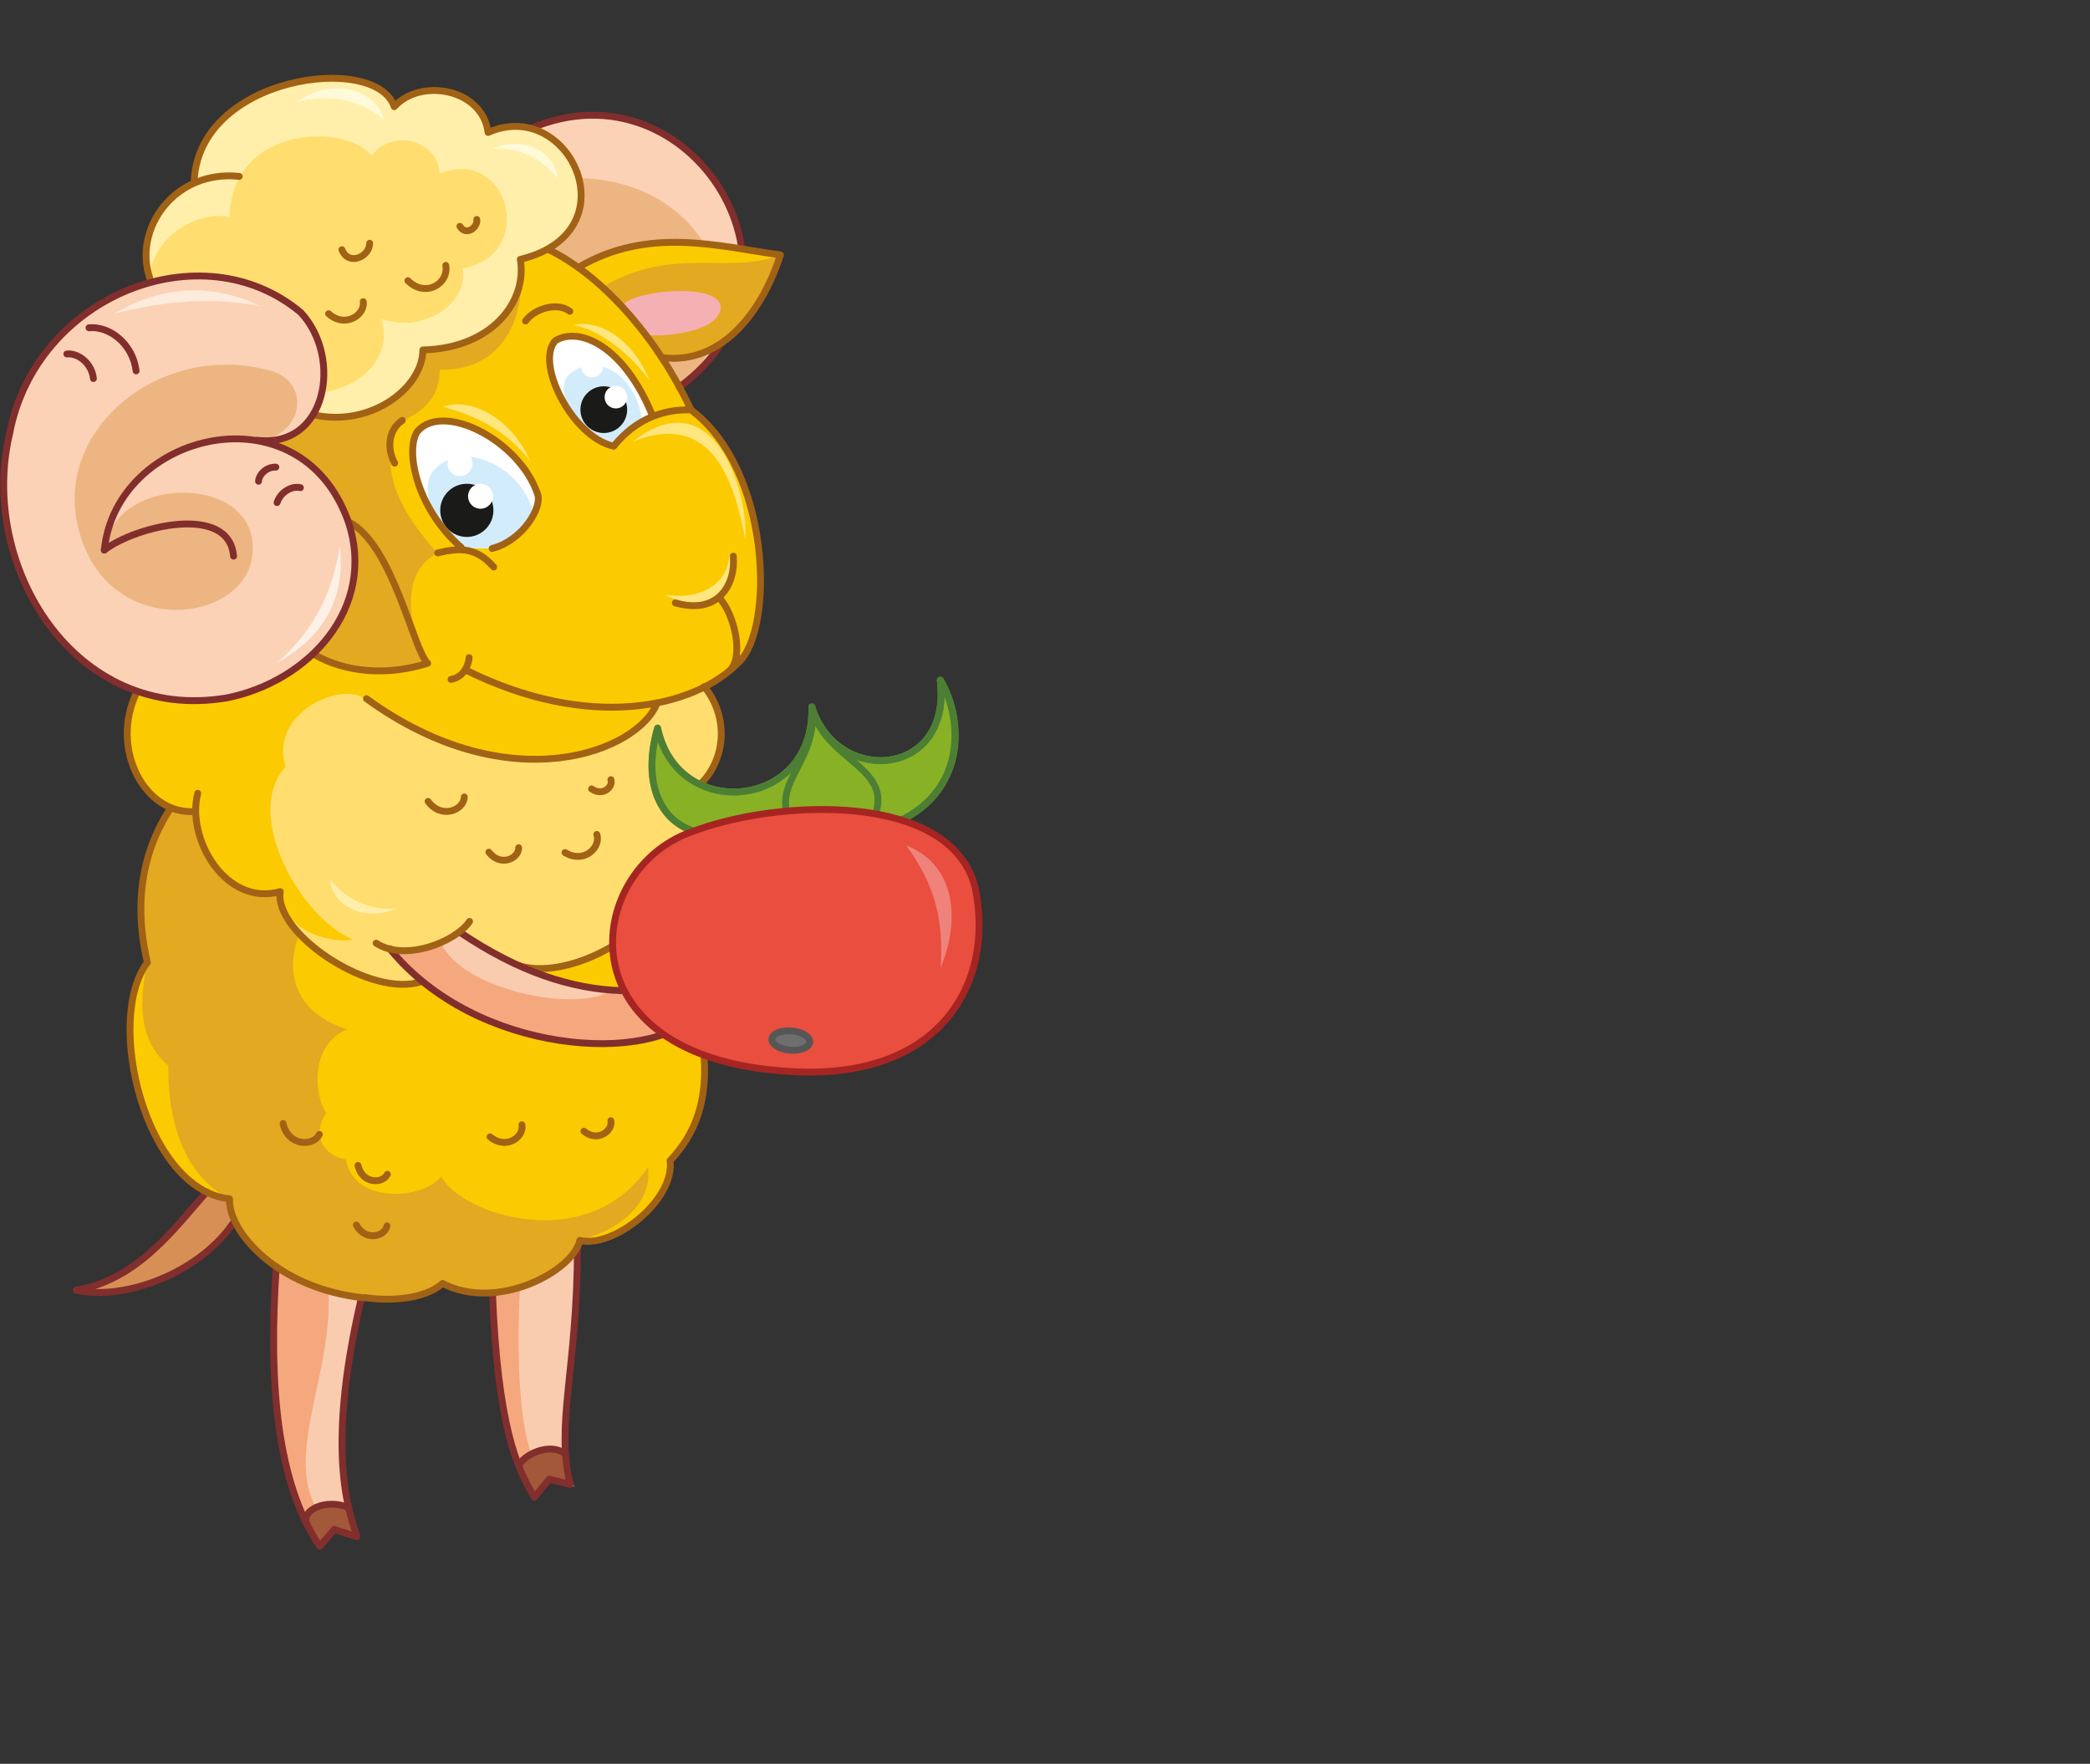 <?xml version="1.0" encoding="utf-8"?>
<!-- Generator: Adobe Illustrator 21.1.0, SVG Export Plug-In . SVG Version: 6.00 Build 0)  -->
<svg version="1.1" id="Layer_1" xmlns="http://www.w3.org/2000/svg" xmlns:xlink="http://www.w3.org/1999/xlink" x="0px" y="0px"
	 viewBox="0 0 519 438" style="enable-background:new 0 0 519 438;" xml:space="preserve">
<rect x="0" y="0" width="519" height="438" fill="#333333" stroke="none"/>
<style type="text/css">
	.st0{fill-rule:evenodd;clip-rule:evenodd;fill:#D88F55;}
	.st1{fill-rule:evenodd;clip-rule:evenodd;fill:#F5A87D;}
	.st2{fill-rule:evenodd;clip-rule:evenodd;fill:#FACCAF;}
	.st3{fill-rule:evenodd;clip-rule:evenodd;fill:#A35939;}
	.st4{fill-rule:evenodd;clip-rule:evenodd;fill:#FCCA00;}
	.st5{fill-rule:evenodd;clip-rule:evenodd;fill:#E3A921;}
	.st6{fill-rule:evenodd;clip-rule:evenodd;fill:#FFDE6F;}
	.st7{fill-rule:evenodd;clip-rule:evenodd;fill:#FBD2B6;}
	.st8{fill-rule:evenodd;clip-rule:evenodd;fill:#EDB581;}
	.st9{fill:none;stroke:#822E2D;stroke-width:1.702;stroke-linecap:round;stroke-linejoin:round;stroke-miterlimit:22.926;}
	.st10{fill-rule:evenodd;clip-rule:evenodd;fill:#FFEFAA;}
	.st11{fill-rule:evenodd;clip-rule:evenodd;fill:#F5B0B4;}
	.st12{fill-rule:evenodd;clip-rule:evenodd;fill:#FFE67E;}
	.st13{fill:none;stroke:#A16215;stroke-width:1.702;stroke-linecap:round;stroke-linejoin:round;stroke-miterlimit:22.926;}
	.st14{fill-rule:evenodd;clip-rule:evenodd;fill:#FFFFFF;}
	.st15{fill-rule:evenodd;clip-rule:evenodd;fill:#D3ECFB;}
	.st16{fill-rule:evenodd;clip-rule:evenodd;fill:#1A1A18;}
	.st17{fill-rule:evenodd;clip-rule:evenodd;fill:#FDEBDB;}
	.st18{fill-rule:evenodd;clip-rule:evenodd;fill:#FDF1E7;}
	.st19{fill-rule:evenodd;clip-rule:evenodd;fill:#FFFADA;}
	.st20{fill-rule:evenodd;clip-rule:evenodd;fill:#89B126;}
	.st21{fill:none;stroke:#6B9A2F;stroke-width:1.702;stroke-linecap:round;stroke-linejoin:round;stroke-miterlimit:22.926;}
	.st22{fill:none;stroke:#4C7F34;stroke-width:1.702;stroke-linecap:round;stroke-linejoin:round;stroke-miterlimit:22.926;}
	.st23{fill-rule:evenodd;clip-rule:evenodd;fill:#E94E3E;}
	.st24{fill:none;stroke:#A62522;stroke-width:1.702;stroke-linecap:round;stroke-linejoin:round;stroke-miterlimit:22.926;}
	.st25{fill-rule:evenodd;clip-rule:evenodd;fill:#6E6E6E;}
	.st26{fill:none;stroke:#575656;stroke-width:1.702;stroke-linecap:round;stroke-linejoin:round;stroke-miterlimit:22.926;}
	.st27{fill-rule:evenodd;clip-rule:evenodd;fill:#EF827B;}
</style>
<path class="st0" d="M58.1,303.4l-1.1-5.7l-5.7-1.7c-8.2,8.8-17.4,21.9-32.4,24.4C38.6,322.9,50.6,313.4,58.1,303.4z"/>
<path class="st1" d="M144,308.1l-21.6,13c1.3,33,6,43.4,10.4,50.7l3.7-4.5l5.2,1.3C136.7,351.9,143.9,339.1,144,308.1z"/>
<path class="st2" d="M144,308.1l-14.9,11.7c-1.4,30,1.9,45.3,7.3,47.5l6.2,1.9C136.8,356.4,143.9,339.1,144,308.1z"/>
<path class="st2" d="M90.4,319.5l-18.7-7.9c3.3,31.4-2.3,56.4,7.7,72.4l3.6-4.2l5.6,1.8C81.9,364.4,85.7,345.2,90.4,319.5z"/>
<path class="st1" d="M81.3,317.8l-12.7-3.2c-1.5,27.7-1,49.4,10.8,69.4l3.6-4.2C66.6,365.7,84.2,341.8,81.3,317.8z"/>
<path class="st3" d="M76,377.3c1.9-3.6,7-5.4,10.7-2.9c0.6,2.6,1.1,4.8,2,7l-5.6-1.8l-3.6,4.2C77.9,381.9,77.5,380.2,76,377.3z"/>
<path class="st4" d="M57,297.7c-20.8-0.6-31-44.7-20.4-58.7c1.3-11.1-0.2-30.7,5.8-38.4l129,7.8c4.3,5.1,6.1,12.6,6.8,21.3
	c-7,8.5-11.7,17.6-14.1,27.2l5.2,0.3l5.6,4.7c1.6,13.3-3.2,21.4-8.4,26.2c1.2,10-11.5,20.2-22.4,19.8c-1.6,7.6-21.9,12.5-34.1,10.7
	C93.4,325.6,62.9,315.6,57,297.7z"/>
<path class="st5" d="M57,297.7c-11.4-5.8-15.4-19.5-15.2-33.1c-6-5-8-12.9-5.2-25.5c-4.8-9.4,0.1-31.1,5.8-38.4l6.2,0.9L76,225.1
	l-1.7,6.7c-4.6,12.6,1.7,20.7,12,23.8c-8.7,3.3-8.8,15.2-5.3,20.8c-3.8,5.6-0.5,10.7,4.9,11.5c1.9,11.2,19.1,10.1,23.7,4.2
	c4.1,8.9,35.8,20.3,51.3-2.2c1.2,9.5-8,15.8-16.9,18.1c-1.5,7.2-21.4,18.5-34.1,10.7C96.5,330.9,56.7,316.1,57,297.7z"/>
<path class="st6" d="M175.1,170.5L67,145.9l-33.1,25.9c-3.2,14,1.7,17.1,7.5,23.6l2.7,0.9c6.7,2.4,3.2-0.2,4.4,5.2l21.1,19.8
	c-0.9,8.8,17.8,25.8,35.2,22.3c13.1-1.9,21.3,3.2,22.6-4.5c20.2,6.2,51.1-16.4,42.3-41.6C179.1,193.4,182.8,180.2,175.1,170.5z"/>
<path class="st4" d="M67,145.9l-33.1,25.9c-7.1,11.9,0.4,29.9,14.6,29.7c0.9,12.7,9.3,21.8,21.1,19.8c0.9,11.2,14.3,12.9,18.1,12
	c-12.6-4.9-27.7-30.8-16.8-42.9C66.8,177.1,84.6,169,91,173.6C81.6,164.1,87.9,162.6,67,145.9z"/>
<path class="st7" d="M168.8,96l-39.4-31.6l2.5-32.5C172.1,14.7,205.5,69.3,168.8,96z"/>
<path class="st8" d="M168.8,96l-46.9-18.1l2.4-30.5C170.1,32.3,194.1,74.8,168.8,96z"/>
<path class="st4" d="M163.3,174.5c-8.9,14-41.2,26.2-78.7-5.5l1.3-18c8.4-20.1-5.9-39.7-22.3-41.6c6,1.1,10.5-0.8,13.7-5.8L117.8,52
	l18.4,9.7c14,6.8,27.5,22.7,35.5,39.9c20,14.9,20.7,54.6,11.8,62.7C179,169.1,172,172.8,163.3,174.5z"/>
<path class="st5" d="M106.2,164.8c-10.6,2.9-20.2,2.9-28.2-2.2l7.8-11.6c8.4-20.1-5.9-39.7-22.3-41.6c6,1.1,10.5-0.8,13.7-5.8
	l52-39.1c1.9,17.1-6.4,27.7-20,27.3c0,6.7-3.9,10.3-9.3,12.7c-7.1,10.7-0.4,22.9,8.8,32.9C101.5,140.6,99.3,151.4,106.2,164.8z"/>
<path class="st9" d="M131.8,31.9c40.2-17.2,73.7,37.4,36.9,64.2"/>
<path class="st10" d="M105,86.9c-1.5,9.8-8.5,17.3-26.7,16.2c5.4-21.4-2.9-36.8-41.1-34c-1.2-11.3,1.2-18.3,11-23.5
	c0.6-26.7,45.2-32.6,49.7-19c6.2-8.4,23.3-5.4,23.3,6.4c20.2-9,36,24.8,8,31.5C131,74.8,122.2,86.6,105,86.9z"/>
<path class="st6" d="M94.7,79.2c3.2,9.5-5.6,19.5-21.2,18.5C78.1,79.4,70,71.6,37.2,74c-2.4-13.9,11.2-22,19.8-20.1
	c0.5-22.9,29.1-23.4,35.3-15.2c5.4-7.2,16.6-3.5,16.9,4.4c17-6.9,24.4,20,5.7,23.6C116.4,75.5,105.2,82.8,94.7,79.2z"/>
<path class="st4" d="M164.5,88.8c-6.1-9.3-13-16.7-20.7-22.4c17.6-10.3,34.8-5.2,50.2-3.1C189.9,75.9,180.3,90.9,164.5,88.8z"/>
<path class="st5" d="M164.5,88.8c-6.1-9.3-7.1-11.9-14.8-17.6c17.6-10.3,30.9-2.8,44.3-7.9C189.9,75.9,180.3,90.9,164.5,88.8z"/>
<path class="st11" d="M159.5,82.6l-5.1-6.6c2.7-4.1,25.6-6.1,24.5,0.8C177.9,83.6,158.9,84.1,159.5,82.6z"/>
<path class="st10" d="M98.2,225.6c-6.5,0.6-12.6-2.5-16.3-7.3C82.7,225.8,91.6,228.8,98.2,225.6z"/>
<path class="st12" d="M161.2,94.4c-2.8-7.8-10.7-15.4-18.8-13.7C149.6,82.1,157,88.5,161.2,94.4z M131.7,114.5
	c-5.7-7.1-12.1-10.8-21.7-13.5C117.9,98.4,127.4,104.8,131.7,114.5z M165.1,147.7c9.3,1.4,15.9-3,16-10.2
	C183.1,148.2,176.4,153.1,165.1,147.7z M185.1,134c-2.1-10.2-6.4-33.1-28-24.3C177.2,93.8,185.9,122.1,185.1,134z"/>
<path class="st7" d="M63.5,109.4c7.8-0.6,19.5,9.1,23,20.2c7.1,21.4-9.9,39.7-30.2,43.7c-37.9,6.4-61.7-32.9-53.9-65.7
	c6.5-34.2,47.7-50.6,72.3-30C85,88.9,81,111.6,63.5,109.4z"/>
<path class="st8" d="M63.5,109.4c-20.6-3-36.6,13.2-37.5,27.2c2-19.4,39.6-19.2,36.6,1.7c-2.3,16.6-35.9,20.6-43-6.6
	C12.7,106.5,40.6,84,68,92.3C77.8,95.9,74.5,109,63.5,109.4z"/>
<path class="st13" d="M48.2,45.5c0.6-26.7,45.2-32.6,49.7-19c6.6-7.3,22-4.4,23.3,6.4c20.2-9,36,24.8,8,31.5
	c1.8,10.4-7,22.1-24.2,22.5 M105,86.9c0,9.3-12.7,19.1-26.7,16.2 M37.2,69.1C33,56.8,43.4,42.1,59.4,43.8"/>
<path class="st3" d="M141.2,361.3c-5.7-2.3-9.5-0.1-12.4,2.8c1.1,4.2,2.5,5.6,3.9,7.8l3.7-4.5l5.2,1.3
	C141.5,365.9,141.3,364.7,141.2,361.3z"/>
<path class="st14" d="M122.2,136.2l-7.7-0.2c-11.1-9.7-13.9-24-10.9-28.7c6.3-7.6,25.4,2.1,29.9,15.5
	C134.6,125.9,129.9,134.2,122.2,136.2z"/>
<path class="st15" d="M108.6,115.9c7.6-6.6,21.7,0.7,24,12.2l-4.4,5.1l-6.1,3l-7.7-0.2C110.1,133.9,102.2,121.2,108.6,115.9z"/>
<path class="st9" d="M68.6,314.6c-1.9,28.7,0,53.2,10.8,69.4l3.6-4.2l5.6,1.8c-1.1-4.6-8.3-18.9,1.1-59.1"/>
<path class="st14" d="M162.1,103.4l0.8-0.3c-4.2,1.3-7.1,3.5-10.4,7.7c-10.2-2.2-19.6-20.6-14.5-26.2C143.6,81,155,85.8,162.1,103.4
	z"/>
<path class="st9" d="M122.3,321.1c1.3,33,6,43.4,10.4,50.7l3.7-4.5l5.2,1.3c-3.7-15.1,1.7-27.9,1.8-58.9"/>
<path class="st9" d="M51.3,296c-8.1,9.1-17,21.7-32.4,24.4c13.1,2.7,31.3-5,39.2-17"/>
<path class="st15" d="M141.2,93.1c7.6-6.6,17.3,1.3,18.2,11.4l-7.1,6.3C145.9,111.3,136.6,98.1,141.2,93.1z"/>
<path class="st13" d="M128.5,239.7c16.9,5.4,50.1-16.9,41.2-42.1c9.2-4.2,13-17.4,5.2-27.1 M69.6,221.4
	c-1.7,10.4,22.7,26.7,35.2,22.3 M48.6,201.5c-12.6,1.1-21.5-15.6-14.6-29.7 M90.5,322.3C68.6,320,56.6,305.6,57,297.7
	c-21-2.3-31.1-44.6-20.4-58.7c-2.4-10.2-3.3-24.5,5.8-38.4 M174.6,259.9c1.6,13.3-2.1,21.9-8.2,28.3c1.2,10-14.3,21.9-22.4,19.8
	c-1.6,7.6-20.5,17.8-34.1,10.7c-4.6,4.1-13.6,4.4-19.4,3.5 M49.1,197c-2.9,11.3,7,28.2,20.5,24.4"/>
<path class="st2" d="M154.8,245.5c-12.6,0.5-26.2-4.2-40.6-14c-4.9,4-10.7,5.4-17.3,4.2c21.6,26.6,65.3,28.6,75.9,16.3L154.8,245.5z
	"/>
<path class="st1" d="M151.8,245.9c-8,5.7-37.1,0.1-42.3-11.8l-5.5,1.9l-7.1-0.3c21.6,25,56.6,26.8,68.1,21.2l-7.5-7.2l-2.5-4.2
	L151.8,245.9z"/>
<path class="st9" d="M96.8,235.6c21.6,26.6,65.3,28.6,75.9,16.3l-10.5,1.3"/>
<ellipse transform="matrix(1 -2.156819e-02 2.156819e-02 1 -2.706 2.53)" class="st16" cx="115.9" cy="126.7" rx="6.6" ry="6.6"/>
<ellipse transform="matrix(1 -2.143559e-02 2.143559e-02 1 -2.614 2.586)" class="st14" cx="119.3" cy="123.2" rx="3.1" ry="3.1"/>
<ellipse transform="matrix(1 -2.142179e-02 2.142179e-02 1 -2.44 2.473)" class="st14" cx="114.2" cy="115.1" rx="3.1" ry="3.1"/>
<ellipse transform="matrix(1 -2.091485e-02 2.091485e-02 1 -1.871 3.093)" class="st14" cx="147" cy="91" rx="2.7" ry="2.7"/>
<ellipse transform="matrix(1 -2.153742e-02 2.153742e-02 1 -2.155 3.251)" class="st16" cx="149.9" cy="101.7" rx="5.8" ry="5.8"/>
<ellipse transform="matrix(1 -2.158319e-02 2.158319e-02 1 -2.092 3.322)" class="st14" cx="152.9" cy="98.6" rx="2.8" ry="2.8"/>
<path class="st9" d="M33.8,92.1c-0.8-6.7-6.6-11.2-11.7-10.7"/>
<path class="st9" d="M23.2,94c-0.4-3.8-3.8-6.4-6.6-6.1"/>
<path class="st9" d="M25.9,136.6c7.8-6,31-11.6,32.1,1.5"/>
<path class="st9" d="M76.2,378.4c-1.6-3.2,4.6-6.5,10.4-4"/>
<path class="st9" d="M129,364.4c-0.7-1.9,6.7-6.8,11.4-3.4"/>
<path class="st13" d="M99.9,104.4c-3.3,2.2-4,6.7-1.9,10.6 M171.7,101.8c-7.1-0.3-14,2.4-19.3,9c-10.2-2.2-19.6-20.6-14.5-26.2
	c5.9-3.6,17.1,1.2,24.2,18.8 M141.5,77.3c-3-2.3-8.6-0.8-11,2.4 M122.6,140.8c-4.3-4.8-8.1-4.9-13.9-3.5 M78,162.5
	c7.7,4.5,18.2,5.4,28.2,2.2c-3.6-3.3-8.6-29.5-19.6-35.1 M163.2,174.5c-4.5,12-36.5,24.9-72.2-1 M178.5,148.3
	c4,4.3,6.2,14.7,2.8,18.1 M167.7,149.7c10.7,3.1,15-4.6,14.4-11.6 M114.5,135.9c-11.1-9.7-13.9-24-10.9-28.7
	c6.3-7.6,25.4,2.1,29.9,15.5c1.2,3.2-3.6,11.5-11.3,13.5 M136.1,61.9c14,6.8,27.5,22.7,35.5,39.9c20,14.9,20.7,54.6,11.8,62.7
	c-10.9,11.3-37.1,17.2-67.9,1.8 M112,168.7c2.5-0.4,4.2-2.6,4.5-5.4 M143.6,66.4c17.6-10.3,34.8-5.2,50.2-3.1
	c-4,12.5-13.6,27.5-29.5,25.5"/>
<path class="st17" d="M64.9,76.1c-11.6-2.3-23.2-1.6-36.6,1.8C40.8,70.6,53,70.4,64.9,76.1z"/>
<path class="st18" d="M68.8,164.6c8.6-7.6,13.7-16.7,15.6-29C86.1,150.2,78.6,159.2,68.8,164.6z"/>
<path class="st9" d="M68.5,116c-2.4-0.1-4.2,1.9-4.3,3.5"/>
<path class="st9" d="M74.6,121.1c-2.1-0.5-4.9,1-5.8,3.7"/>
<path class="st19" d="M73.6,25.5c7.7-2.6,16-0.6,21.8,4.2C92.5,20.8,80.8,19.7,73.6,25.5z M122.2,37c6.5-0.6,12.6,2.5,16.3,7.3
	C137.7,36.8,128.8,33.8,122.2,37z"/>
<path class="st20" d="M221.4,204.7l-48,2c-9.2-2.2-14.1-11.9-10.1-25.9c4.9,23.5,39.1,20.2,38.3-5.2c6.2,19.7,34.9,17.5,31.9-6.7
	C239.6,179.1,239.8,197.5,221.4,204.7z"/>
<path class="st21" d="M221.4,204.7l-48,2c-9.2-2.2-14.1-11.9-10.1-25.9c4.9,23.5,39.1,20.2,38.3-5.2c6.2,19.7,34.9,17.5,31.9-6.7
	C239.6,179.1,239.8,197.5,221.4,204.7z"/>
<path class="st9" d="M154.3,246c-12.4-0.4-25.6-4.7-40.1-14.5"/>
<path class="st22" d="M195.7,202.7c-3.3-8.9,7.5-14.3,5.9-27.2c2.9,13.6,21.3,14.9,15.2,28.1"/>
<path class="st22" d="M173.4,206.7c-9.2-2.2-14.1-11.9-10.1-25.9c4.9,23.5,39.1,20.2,38.3-5.2c6.2,19.7,34.9,17.5,31.9-6.7
	c6,10.2,6.2,28.7-12.1,35.8"/>
<path class="st23" d="M171.4,206.7c21.9-8.5,65.1-10.1,70.8,13.9c4.9,24.1-9.3,48.2-47,45.4C139.5,262.3,145,216.3,171.4,206.7z"/>
<path class="st24" d="M171.4,206.7c21.9-8.5,65.1-10.1,70.8,13.9c4.9,24.1-9.3,48.2-47,45.4C139.5,262.3,145,216.3,171.4,206.7z"/>
<ellipse transform="matrix(8.369383e-02 -0.997 0.997 8.369383e-02 -77.765 432.369)" class="st25" cx="196.2" cy="258.5" rx="2.4" ry="4.7"/>
<ellipse transform="matrix(8.369015e-02 -0.997 0.997 8.369015e-02 -77.765 432.37)" class="st26" cx="196.2" cy="258.5" rx="2.4" ry="4.7"/>
<path class="st27" d="M233.6,240.2c0.7-11.4-1.2-20.2-8.6-30.3C237.8,215,238.3,229.1,233.6,240.2z"/>
<path class="st9" d="M25.9,136.6c2.9-29.3,48.7-40.7,60.6-7c7.1,21.4-9.9,39.7-30.2,43.7c-37.9,6.4-61.7-32.9-53.9-65.7
	c6.5-34.2,47.7-50.6,72.3-30c10.5,11.3,6.4,33.9-11,31.7"/>
<path class="st13" d="M101.3,69.7c4.3,4.3,10.2,0.8,9.4-3.8 M84.9,62c1.7,4.2,6.9,1.7,6.9-1.6 M81.6,77.9c4.1,3.7,9.1,0.3,8.6-3
	 M70.3,279c1.2,5.6,7.5,5.8,9,2.7 M88.5,304.2c2.2,4.1,7.1,2.9,7.6,0.2 M88.9,289.4c1,4.5,6,4.7,7.3,2.2 M145,280.9
	c3.3,2.8,7.2,0,6.7-2.6 M146.9,195.9c2.7,1.9,5.4-0.4,4.8-2.3 M140.3,211.7c4.7,2.9,9-1.3,7.9-4.5 M121.4,211.6
	c2.8,3.7,7.4,1.7,7.4-1.1 M106.3,199c3.3,4.5,8.9,2.2,9-1.1 M116.6,228.8c-3.2,4.9-15.9,10.2-23.2,5.4 M114.2,56.2
	c1.5,2.5,4.5,0.3,4.2-1.7 M121.7,282.3c3.9,3.3,8.5,0.1,7.9-3"/>
</svg>
